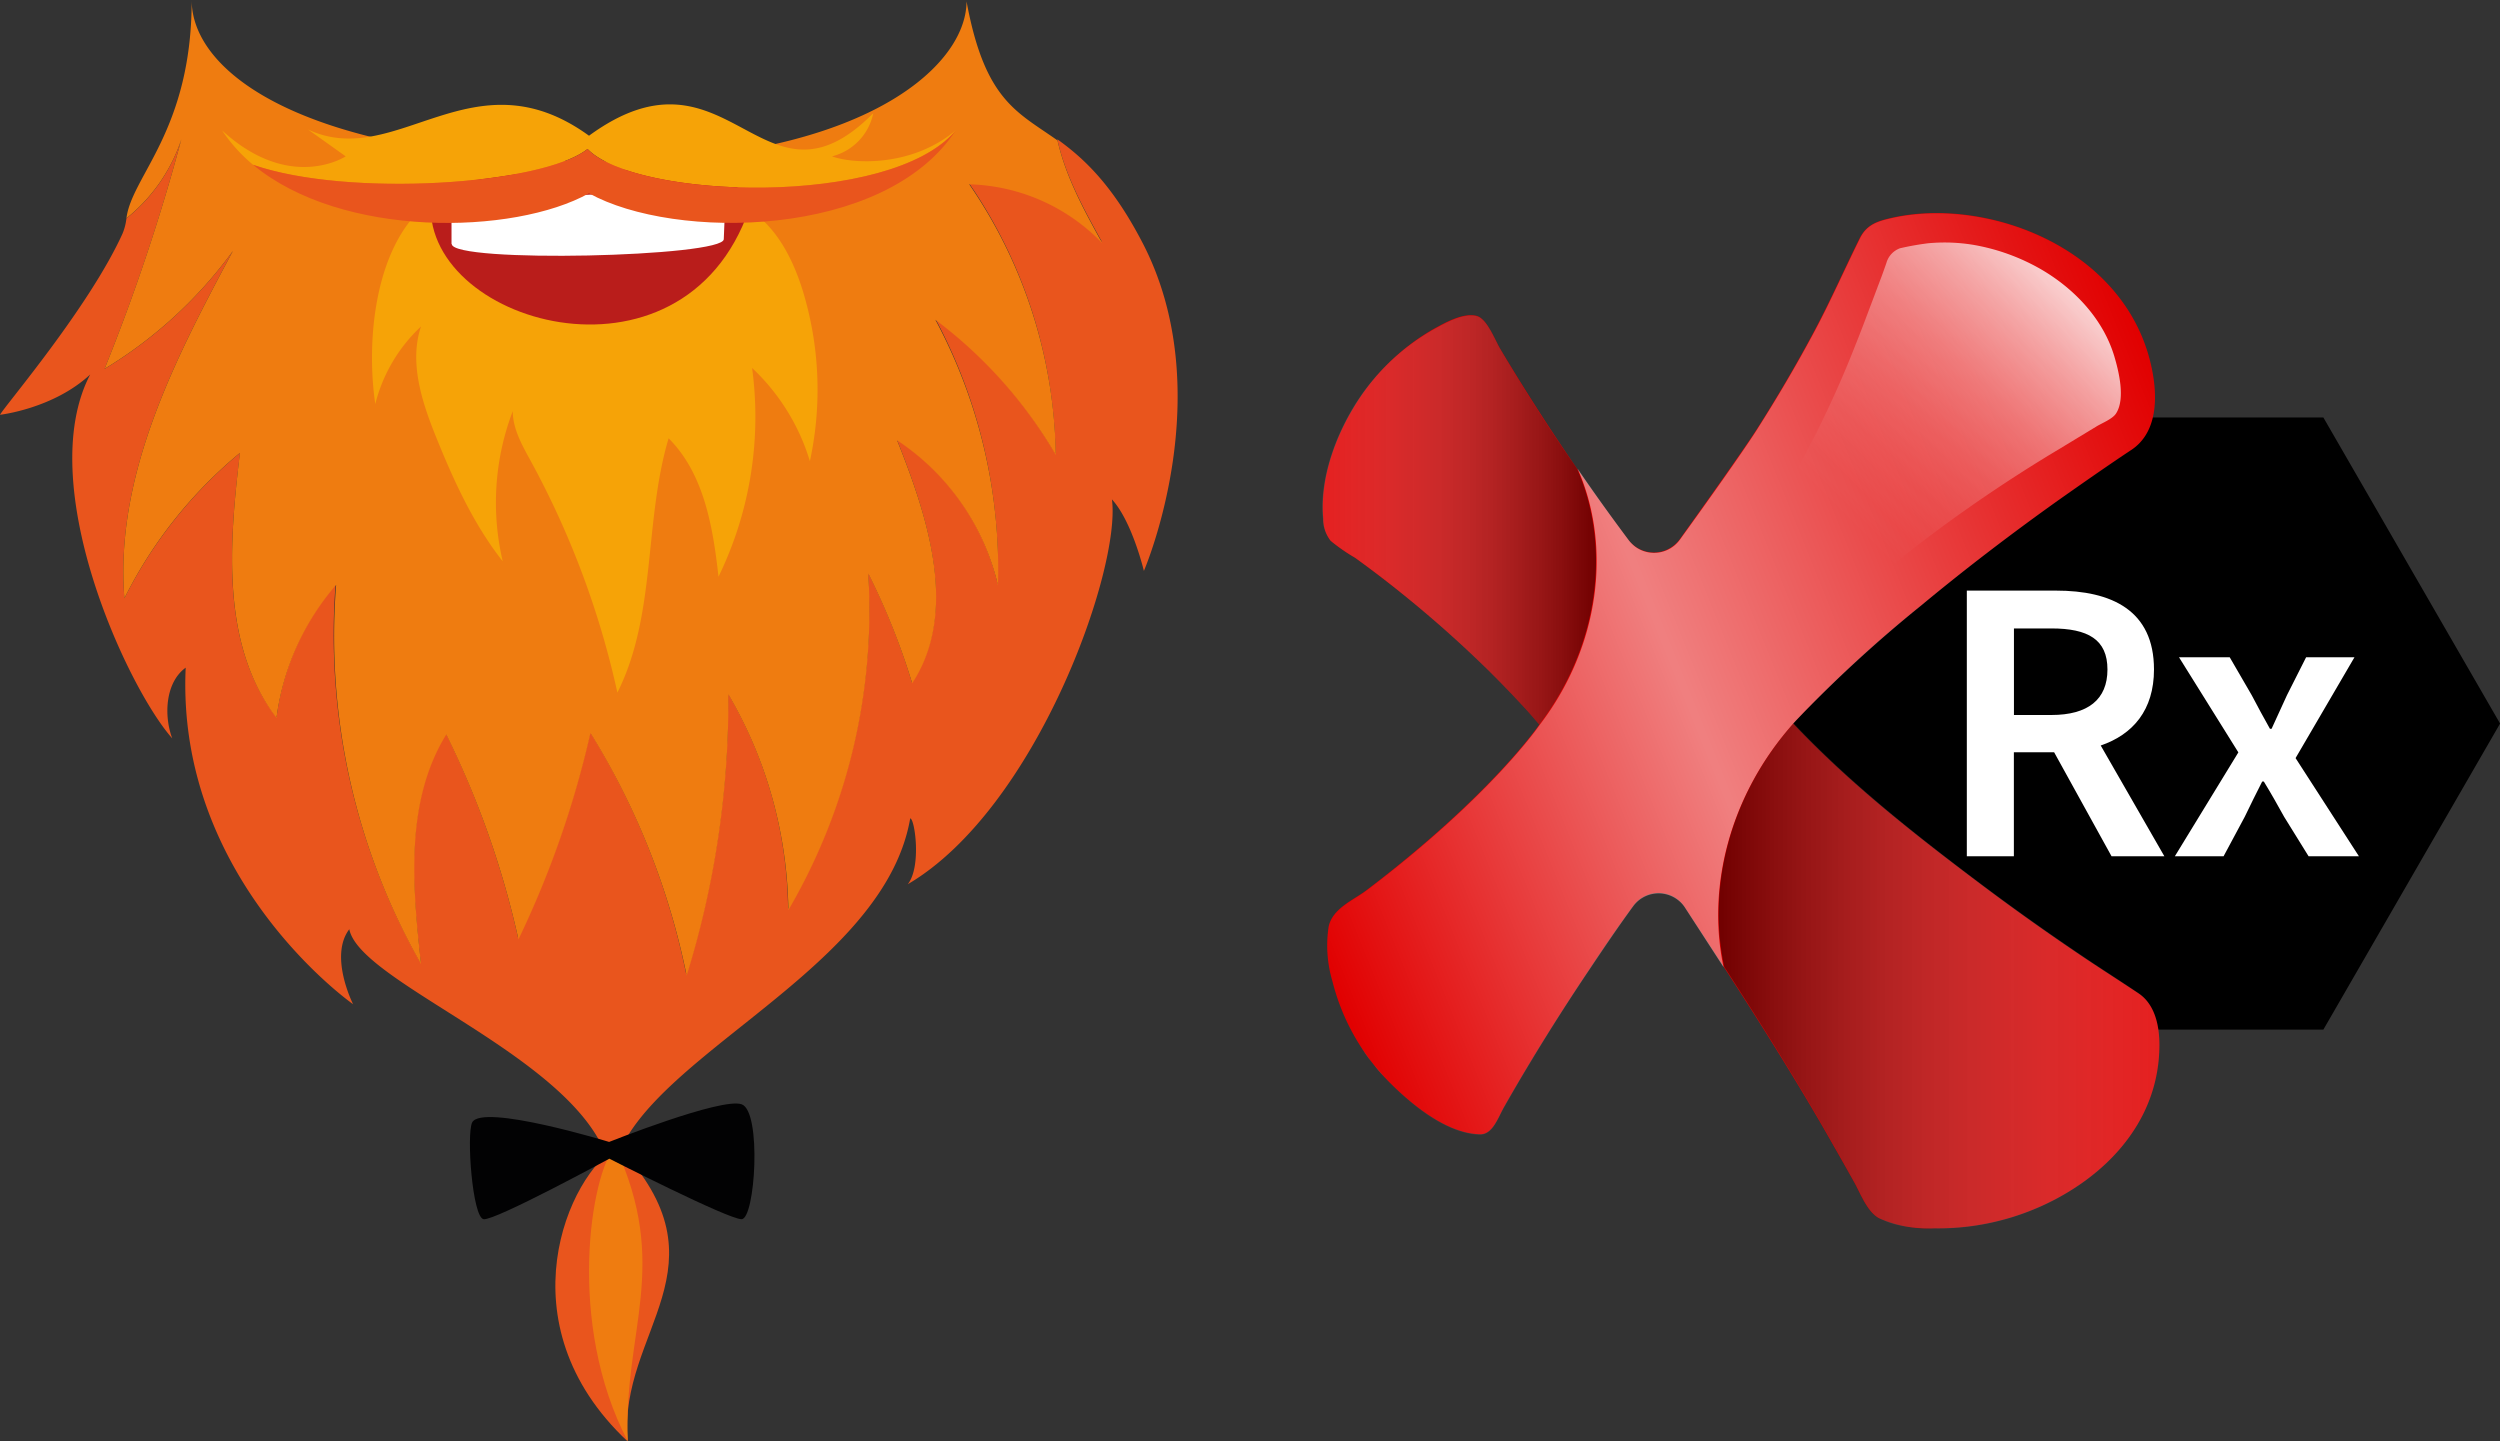 <svg id="Layer_1" data-name="Layer 1" xmlns="http://www.w3.org/2000/svg" xmlns:xlink="http://www.w3.org/1999/xlink" viewBox="0 0 341.68 196.99"><rect x="0" y="0" width="341.68" height="196.99" fill="#333333" stroke="none"/><defs><style>.cls-1{fill:#e9551d;}.cls-2{fill:#ef7c10;}.cls-3{fill:#f6a307;}.cls-4{fill:#b91d1b;}.cls-5{fill:#fff;}.cls-6{fill:#020203;}.cls-7{fill-rule:evenodd;}.cls-8{fill:#e10000;}.cls-9{fill:url(#linear-gradient);}.cls-10,.cls-11{opacity:0.5;isolation:isolate;}.cls-10{fill:url(#linear-gradient-2);}.cls-11{fill:url(#linear-gradient-3);}.cls-12{fill:url(#linear-gradient-4);}.cls-13{fill:url(#linear-gradient-5);}.cls-14{fill:url(#linear-gradient-6);}.cls-15{opacity:0.9;}.cls-16{fill:url(#linear-gradient-7);}</style><linearGradient id="linear-gradient" x1="174.12" y1="82.93" x2="300.11" y2="133.84" gradientTransform="matrix(1, 0, 0, -1, 0, 198)" gradientUnits="userSpaceOnUse"><stop offset="0" stop-color="#fff" stop-opacity="0"/><stop offset="0.44" stop-color="#fff" stop-opacity="0.5"/><stop offset="1" stop-color="#fff" stop-opacity="0"/></linearGradient><linearGradient id="linear-gradient-2" x1="180.73" y1="126.97" x2="218.12" y2="126.97" gradientTransform="matrix(1, 0, 0, -1, 0, 198)" gradientUnits="userSpaceOnUse"><stop offset="0" stop-color="#fff" stop-opacity="0.25"/><stop offset="1"/></linearGradient><linearGradient id="linear-gradient-3" x1="234.89" y1="64.65" x2="295.13" y2="64.65" gradientTransform="matrix(1, 0, 0, -1, 0, 198)" gradientUnits="userSpaceOnUse"><stop offset="0"/><stop offset="1" stop-color="#fff" stop-opacity="0.25"/></linearGradient><linearGradient id="linear-gradient-4" x1="186.31" y1="53.97" x2="186.94" y2="54.23" xlink:href="#linear-gradient"/><linearGradient id="linear-gradient-5" x1="188.04" y1="51.52" x2="188.93" y2="51.88" xlink:href="#linear-gradient"/><linearGradient id="linear-gradient-6" x1="233.97" y1="67.63" x2="234.76" y2="67.95" xlink:href="#linear-gradient"/><linearGradient id="linear-gradient-7" x1="244.23" y1="122.78" x2="281.41" y2="159.95" gradientTransform="matrix(1, 0, 0, -1, 0, 198)" gradientUnits="userSpaceOnUse"><stop offset="0.17" stop-color="#fff" stop-opacity="0"/><stop offset="0.25" stop-color="#fff" stop-opacity="0.03"/><stop offset="0.36" stop-color="#fff" stop-opacity="0.11"/><stop offset="0.5" stop-color="#fff" stop-opacity="0.24"/><stop offset="0.66" stop-color="#fff" stop-opacity="0.42"/><stop offset="0.83" stop-color="#fff" stop-opacity="0.65"/><stop offset="1" stop-color="#fff" stop-opacity="0.9"/></linearGradient></defs><path class="cls-1" d="M132.43,25a67.06,67.06,0,0,1,11.84,37,62.35,62.35,0,0,0-16.46-18.52,72.4,72.4,0,0,1,8.56,36.33A32.55,32.55,0,0,0,122.56,60c4.3,10.75,8.43,23.54,2.07,33.22a93.32,93.32,0,0,0-6-15,81.24,81.24,0,0,1-10.92,46,59.57,59.57,0,0,0-8.2-29.47,126.42,126.42,0,0,1-5.71,38.43A101.78,101.78,0,0,0,80.66,100a132.76,132.76,0,0,1-9.84,28.19,125.3,125.3,0,0,0-9.87-28c-5.64,9.15-4.66,20.73-3.44,31.38A90.38,90.38,0,0,1,45.87,79.8,34.75,34.75,0,0,0,37.8,98c-7.64-9.9-6.49-23.7-5-36.13A61.79,61.79,0,0,0,17,81.74C15.67,65,23.87,49.11,31.84,34.26A60.07,60.07,0,0,1,14.29,50.39,269.29,269.29,0,0,0,24.79,19a23.14,23.14,0,0,1-7.51,10.82,7.78,7.78,0,0,1-.53,2.07C12.16,42,.62,55.48,0,56.66c0,0,7.28-.82,12.33-5.51-7.81,14.92,5,42.72,11.21,49.74-1.18-3.18-.92-7.67,1.84-9.67-1.35,29.05,22.88,46,22.88,46s-3.32-6.56-.52-10.25c1.57,8,35.9,19.14,35.9,35.14,0-16.23,36.92-28,40.76-50.29.62,0,1.57,6.59-.33,9,17.58-10.33,29.18-43.12,27.9-52.6,2.76,3,4.37,9.78,4.37,9.78s10.59-24.5-.33-45.12C151.88,25,147.94,21.47,144.5,19c1.11,5,3.64,9.58,6.13,14.07A26.35,26.35,0,0,0,132.43,25Z" transform="translate(0 0.03)"/><path class="cls-2" d="M78.56,22C40.72,21.05,26.2,9.6,26.2,0,26.2,17.8,18,24,17.28,29.8A23.17,23.17,0,0,0,24.79,19a271.19,271.19,0,0,1-10.5,31.38A60.19,60.19,0,0,0,31.84,34.26C23.87,49.11,15.67,65,17,81.74A61.3,61.3,0,0,1,32.79,61.87c-1.48,12.43-2.59,26.26,5,36.23a34.73,34.73,0,0,1,8.15-18.2,90.44,90.44,0,0,0,11.61,51.84c-1.18-10.65-2.2-22.23,3.44-31.38a124.14,124.14,0,0,1,9.87,28,132.85,132.85,0,0,0,9.84-28.2,101.58,101.58,0,0,1,13.15,33.15,126.41,126.41,0,0,0,5.7-38.43,59.84,59.84,0,0,1,8.2,29.48,81.16,81.16,0,0,0,10.92-46,95.2,95.2,0,0,1,6,15c6.36-9.7,2.23-22.49-2.06-33.21A32.71,32.71,0,0,1,136.4,80a72.4,72.4,0,0,0-8.56-36.33A62.35,62.35,0,0,1,144.3,62.16a67.08,67.08,0,0,0-11.83-37,26.16,26.16,0,0,1,18.19,8.07c-2.49-4.49-5-9.08-6.13-14.07-5.54-3.93-9.93-5.44-12.43-19C132.07,9.6,116.43,22.88,78.56,22Z" transform="translate(0 0.03)"/><path class="cls-3" d="M57.94,28.19c-6.69,5.81-7.93,18.3-6.65,27a21.77,21.77,0,0,1,6.25-10.6c-1.67,5,.17,10.46,2.17,15.38,2.39,5.9,5.08,11.74,9,16.72a35.11,35.11,0,0,1,1.37-20.53c0,2.46,1.32,4.73,2.5,6.89a119.73,119.73,0,0,1,11.8,31.58C89.72,84,88,71.25,91.38,59.87,96.23,64.72,97.44,72,98.2,78.79a49.89,49.89,0,0,0,4.59-28.53A29,29,0,0,1,110.69,63a46.23,46.23,0,0,0-1-23.38c-1.48-4.75-4.07-9.6-8.63-11.74a18.64,18.64,0,0,0-5.54-1.44c-3.28-.46-6.59-.72-9.9-1a64.07,64.07,0,0,0-12.23-.1,21.66,21.66,0,0,0-11.25,4.36" transform="translate(0 0.03)"/><path class="cls-4" d="M58.94,27.08C57.05,44,93.28,54.82,102.4,28.52,105.22,20.39,59.38,22.75,58.94,27.08Z" transform="translate(0 0.03)"/><path class="cls-5" d="M61.74,33.31c0,2.66,37.25,1.77,37.18-.66,0-.52.26-6.13.3-6.75-10.46.56-28.36.29-37.51,3.08v4.33Z" transform="translate(0 0.03)"/><path class="cls-3" d="M80.3,20.33c6.59,6.85,41.41,8.06,50.3-2.53-6.07,5.08-14.14,4.56-16.89,3.54a7.66,7.66,0,0,0,5.64-5.9C104.17,30.75,99.71,4.49,80.5,18.52,64.63,7,54.2,23.34,42.1,17.67l5.15,3.67s-7.58,5-16.89-3.54a21.69,21.69,0,0,0,4.23,4.69C47.57,27,74.13,25.24,80.3,20.33Z" transform="translate(0 0.03)"/><path class="cls-1" d="M80.5,26.39c11.67,6.49,40.42,6.2,50.1-8.56h0c-8.89,10.56-43.71,9.35-50.3,2.5C74.13,25.24,47.57,27,34.59,22.49,46.69,32.56,70.2,32.13,80.5,26.39Z" transform="translate(0 0.03)"/><path class="cls-1" d="M84.46,156.63c-6.75,3.77-15.9,24.2,1.31,40.33-1.31-15.15,14.3-23.81-1.31-40.33" transform="translate(0 0.03)"/><path class="cls-2" d="M84.07,156.63c-3.31,3.77-6.72,24.2,1.74,40.33-.66-15.15,5.9-23.81-1.74-40.33" transform="translate(0 0.03)"/><path class="cls-6" d="M64.53,153.38c1.34-2.65,18.72,2.66,18.72,2.66s15.31-6.1,18.1-5.15,1.87,15.71,0,15.71-18.07-8.27-18.07-8.27-15.64,8.5-17.18,8.27S63.74,155,64.53,153.38Z" transform="translate(0 0.03)"/><g id="Ebene_2" data-name="Ebene 2"><g id="Layer_1-2" data-name="Layer 1"><polygon class="cls-7" points="317.54 57.06 269.24 57.06 245.09 98.89 269.24 140.72 317.54 140.72 341.69 98.89 317.54 57.06"/><path class="cls-8" d="M258.36,29.78c13.54-3.14,33.18,4.47,35.93,21.63.61,3.83.2,7.94-3,10.05s-6.66,4.54-10,6.89c-6.41,4.57-12.7,9.36-18.82,14.44a174,174,0,0,0-17.4,16.06c7.53,8,16.2,14.85,24.78,21.32q7.06,5.34,14.39,10.28c2.66,1.8,5.37,3.51,8.05,5.3,2.2,1.47,2.85,4.35,2.84,7.09-.06,13.3-11.84,21.52-22.06,24a34.24,34.24,0,0,1-8.72,1,16.5,16.5,0,0,1-7.52-1.37c-1.65-.87-2.55-3.4-3.48-5.05-1.34-2.4-2.7-4.79-4.06-7.17-6-10.4-12.49-20.3-19-30.28a4.3,4.3,0,0,0-7.08-.2c-2.06,2.83-4,5.66-5.91,8.55-2.78,4.16-5.49,8.38-8.09,12.69-1.24,2.06-2.46,4.13-3.64,6.22-.83,1.45-1.55,3.79-3.29,3.76-4.39-.09-9-3.76-12.17-6.89a29.88,29.88,0,0,1-8-14,17.18,17.18,0,0,1-.52-7.51c.55-2.5,3.4-3.61,5.15-4.94,17.11-13,23.64-22.65,23.64-22.65s-1.26-1.47-1.57-1.81c-1.68-1.84-3.39-3.62-5.14-5.36A159.58,159.58,0,0,0,191.6,81.09q-3.15-2.53-6.42-4.89a24.6,24.6,0,0,1-3.32-2.31,4.84,4.84,0,0,1-1-3c-.49-5.2,1.52-10.84,4.06-15.07a30.18,30.18,0,0,1,11-10.88c1.57-.86,4-2.25,5.86-1.81,1.43.35,2.47,3.16,3.23,4.47a289,289,0,0,0,17.55,26.16,4.37,4.37,0,0,0,7-.07c3.5-4.89,8.67-12.15,10.51-15,2.79-4.38,5.44-8.88,7.9-13.5,2.22-4.16,4.12-8.49,6.22-12.72C255.15,30.64,256.63,30.18,258.36,29.78Z" transform="translate(0 0.03)"/><path class="cls-9" d="M245.09,98.86c.48-.54,1-1.06,1.48-1.57A185.19,185.19,0,0,1,262.49,82.8c6.11-5.08,12.4-9.87,18.82-14.44q5-3.52,10-6.89c3.18-2.12,3.58-6.22,3-10-2.77-17.17-22.41-24.78-35.95-21.64-1.73.4-3.22.86-4.11,2.66-2.11,4.23-4,8.56-6.22,12.72-2.47,4.62-5.12,9.12-7.91,13.5-1.83,2.88-7,10.15-10.51,15a4.36,4.36,0,0,1-6.09,1,4.85,4.85,0,0,1-.91-.9c-1.89-2.53-4.36-5.92-7-9.79,4.69,10.58,3.11,24.19-5.16,35,0,0-6.53,9.65-23.64,22.65-1.82,1.39-4.67,2.5-5.21,5a17.24,17.24,0,0,0,.52,7.49,29.88,29.88,0,0,0,8,14c3.15,3.14,7.78,6.81,12.17,6.89,1.74,0,2.46-2.31,3.29-3.76,1.19-2.09,2.4-4.17,3.64-6.22q3.9-6.47,8.09-12.69c1.93-2.88,3.84-5.72,5.91-8.55a4.3,4.3,0,0,1,6-.93,4.11,4.11,0,0,1,1.07,1.13l5.27,8.13C233.24,121.22,236.39,108.64,245.09,98.86Z" transform="translate(0 0.03)"/><path class="cls-10" d="M210.37,99s-1.26-1.48-1.57-1.81c-1.67-1.84-3.39-3.62-5.14-5.36q-5.76-5.67-12.06-10.75-3.15-2.55-6.42-4.9a24.6,24.6,0,0,1-3.32-2.31,4.81,4.81,0,0,1-1.05-3c-.49-5.2,1.53-10.84,4.06-15.07A30.18,30.18,0,0,1,195.94,45c1.56-.86,4-2.25,5.85-1.82,1.43.35,2.47,3.17,3.23,4.48,3.33,5.72,7.09,11.48,10.51,16.36h0C220.21,74.58,218.62,88.18,210.37,99Z" transform="translate(0 0.03)"/><path class="cls-11" d="M295.13,142.86c-.06,13.3-11.84,21.51-22,24a33.82,33.82,0,0,1-8.73,1c-2.44,0-5.27-.18-7.51-1.37-1.65-.87-2.56-3.4-3.49-5.05-1.33-2.4-2.69-4.8-4.05-7.18-4.36-7.57-9-14.89-13.7-22.17-2.36-10.93.8-23.5,9.49-33.27,7.53,8,16.18,14.85,24.76,21.33q7.08,5.34,14.4,10.27c2.66,1.81,5.37,3.52,8,5.3C294.49,137.23,295.15,140.09,295.13,142.86Z" transform="translate(0 0.03)"/><path class="cls-12" d="M185.74,142.66c.54.86,1.13,1.69,1.74,2.49Q186.57,144,185.74,142.66Z" transform="translate(0 0.03)"/><path class="cls-13" d="M187.5,145.15a25.29,25.29,0,0,0,2,2.28A20.28,20.28,0,0,1,187.5,145.15Z" transform="translate(0 0.03)"/><path class="cls-14" d="M235.6,132.09h0l-2.44-3.78Z" transform="translate(0 0.03)"/><g class="cls-15"><path class="cls-16" d="M245.32,76.23a9.12,9.12,0,0,0,7.58,3.4c3.53-.19,5.91-2.59,8.55-4.66A202.69,202.69,0,0,1,281.34,61.4l5.23-3.17c.73-.44,2.15-1,2.63-1.74,1.29-2,.41-5.66-.24-7.85-1.54-5.12-5.52-9.28-10.09-11.91a28.12,28.12,0,0,0-9.08-3.28,24,24,0,0,0-6.28-.23,37.88,37.88,0,0,0-3.83.68,3,3,0,0,0-1.86,2c-.34,1-.77,2.17-1,2.75l-1,2.66c-.71,1.87-1.4,3.75-2.15,5.6a142.28,142.28,0,0,1-8.74,18.42C242.9,68.8,242.68,72.92,245.32,76.23Z" transform="translate(0 0.03)"/></g><path class="cls-5" d="M288.59,117l-7.85-14.22h-5.5V117h-6.43V80.69H281c7.56,0,13.39,2.67,13.39,10.78,0,5.56-2.89,8.89-7.28,10.39L295.81,117ZM275.25,97.69h5.11c5,0,7.67-2.11,7.67-6.22s-2.67-5.61-7.67-5.61h-5.11Z" transform="translate(0 0.03)"/><path class="cls-5" d="M305.92,102.8l-8.11-13h6.93l3,5.17c.78,1.5,1.66,3.11,2.5,4.61h.22c.67-1.5,1.44-3.11,2.11-4.61l2.61-5.17h6.61l-8.05,13.78L322.4,117h-6.88l-3.34-5.39c-.89-1.61-1.83-3.28-2.78-4.83h-.22c-.78,1.56-1.61,3.17-2.39,4.83L303.9,117h-6.66Z" transform="translate(0 0.03)"/></g></g></svg>